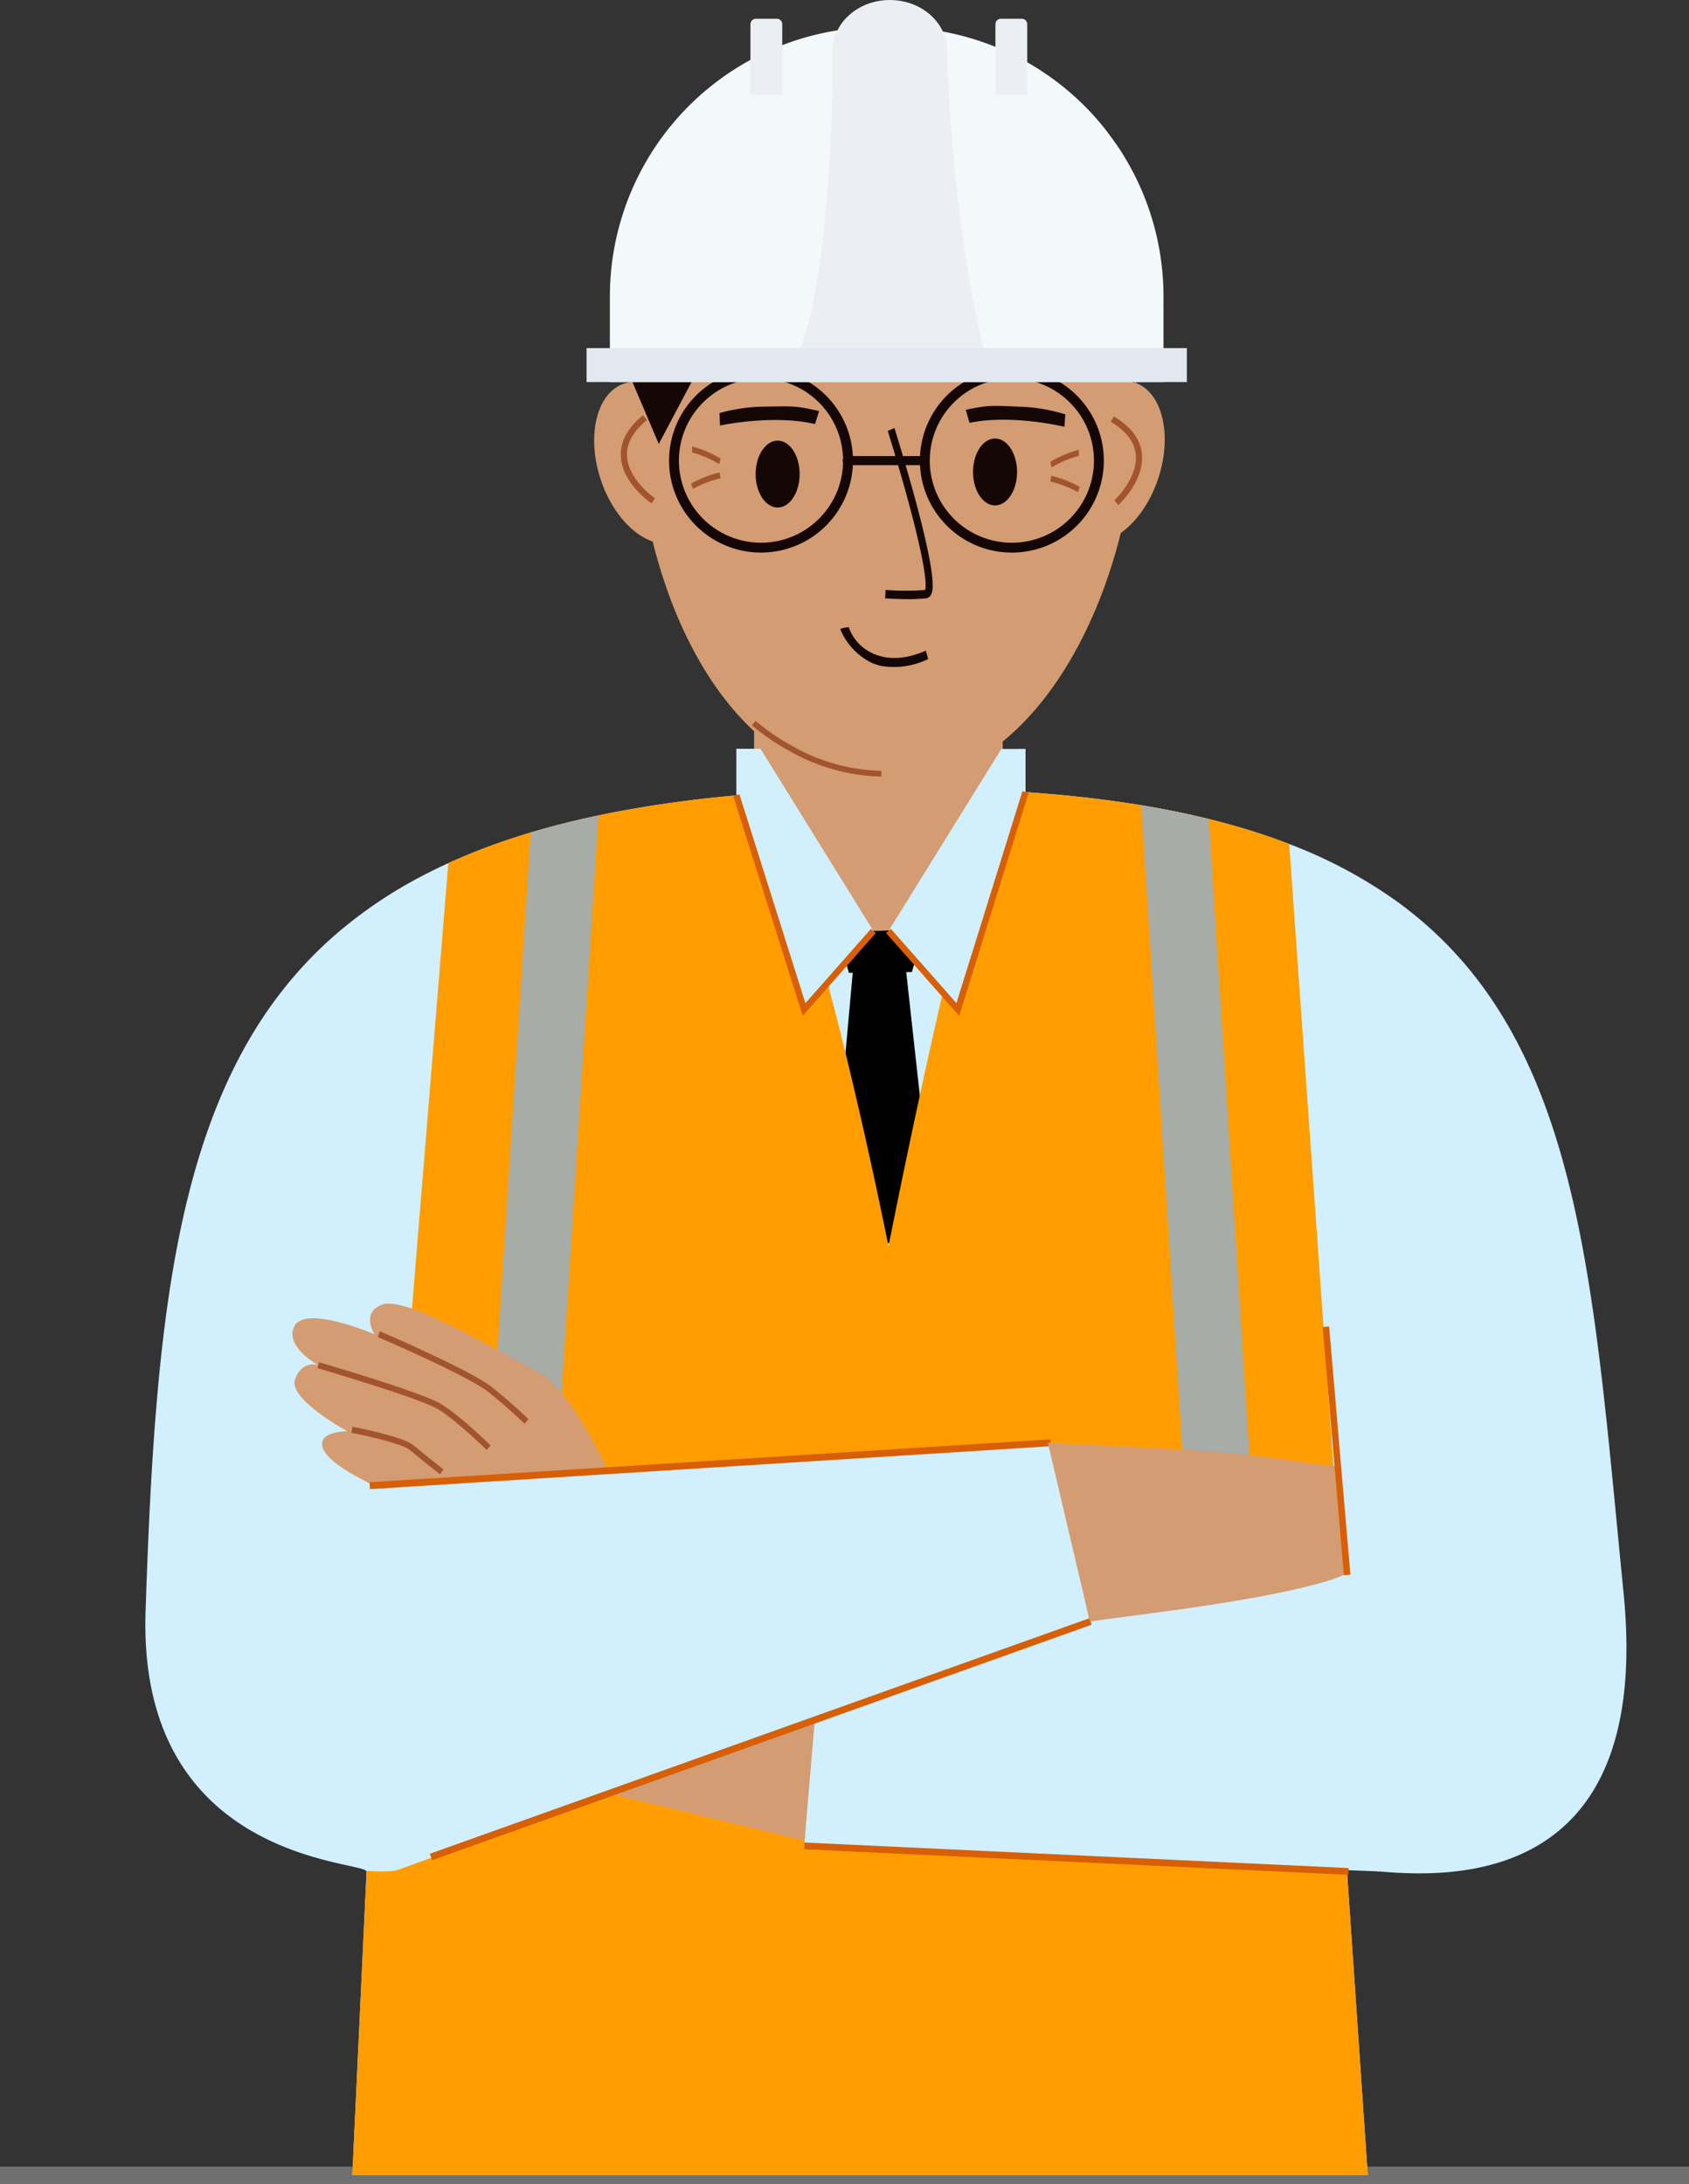 <svg xmlns="http://www.w3.org/2000/svg" width="295" height="381.338" viewBox="0 0 295 381.338">
  <rect x="0" y="0" width="295" height="381.338" fill="#333333" stroke="none"/>
  <g id="Grupo_170658" data-name="Grupo 170658" transform="translate(-180 -3289.247)">
    <g id="Grupo_151350" data-name="Grupo 151350" transform="translate(-0.287 -853.915)">
      <line id="Línea_357" data-name="Línea 357" x2="295" transform="translate(180.287 4523)" fill="none" stroke="#707070" stroke-width="3"/>
    </g>
    <g id="Grupo_156233" data-name="Grupo 156233" transform="translate(-1690.703 2056.597)">
      <g id="Grupo_156076" data-name="Grupo 156076" transform="translate(1896.086 1370.322)">
        <path id="Trazado_190673" data-name="Trazado 190673" d="M2114.447,2170.017c-2.366-.139-4.377-.359-5.848-.507-1.641-.161-2.609-.23-2.646.018l3.226,47.265.414,6.055H1932.24l.284-6.055,2.2-46.953a.2.2,0,0,0-.066-.133c-.37-.379-2.272-.7-5.048-1.344-10.752-2.493-34.617-9.821-33.48-44.015,1.8-54.029,5.6-94.429,33.48-118.4a78.4,78.4,0,0,1,14.928-10.032q2.168-1.132,4.47-2.181c13.5-6.157,30.547-10.192,52.118-11.984,9.023-.748,18.841-1.106,29.527-1.061q8.376.034,15.951.455h.027c20.214,1.12,36.329,4.269,49.244,9.249a82.539,82.539,0,0,1,18.576,9.859c32.513,23.336,34.377,66.162,39.825,120.923C2158.969,2168.395,2129.523,2170.9,2114.447,2170.017Z" transform="translate(-1896.086 -1980.682)" fill="#d1effc"/>
      </g>
      <path id="Trazado_190674" data-name="Trazado 190674" d="M2563.088,2169.8l-5.224-47.337.988-.012,2.134-7.33h-15.2l2.062,7.462.675-.008-4.257,47.224Z" transform="translate(-528.883 -720.059)"/>
      <path id="Trazado_190675" data-name="Trazado 190675" d="M2269.88,2224.881H2092.526l.283-6.055,2.2-46.953a.2.2,0,0,0-.066-.133l14.35-175.977a111.618,111.618,0,0,1,14.377-5.343q5.6-1.676,11.858-2.993a211.2,211.2,0,0,1,25.883-3.647c9.023-.748,24.761,78.911,24.761,78.911s15.627-79.517,20.717-79.517h.027a217.733,217.733,0,0,1,23.388,2.476q6.242,1.027,11.821,2.407a116.467,116.467,0,0,1,14.034,4.366l12.728,179.12c-1.641-.161-2.609-.23-2.646.019l3.227,47.265Z" transform="translate(-160.287 -612.393)" fill="#ff9d00"/>
      <path id="Trazado_190676" data-name="Trazado 190676" d="M2623.311,2698.484l-100.2,24.457-1.885,28.691,100.524,3.872Z" transform="translate(-510.084 -1196.054)" fill="#d1effc"/>
      <g id="Grupo_156079" data-name="Grupo 156079" transform="translate(2043.071 1388.298)">
        <g id="Grupo_156078" data-name="Grupo 156078">
          <g id="Grupo_156077" data-name="Grupo 156077">
            <path id="Trazado_190677" data-name="Trazado 190677" d="M2694.723,2078.358" transform="translate(-2694.723 -2078.358)" fill="#d8a87d"/>
          </g>
        </g>
      </g>
      <path id="Trazado_190678" data-name="Trazado 190678" d="M2237.853,2006.286l-8.3,129.943-11.621-.742L2226,2009.28Q2231.6,2007.6,2237.853,2006.286Z" transform="translate(-262.615 -631.252)" fill="#a7aca6"/>
      <path id="Trazado_190679" data-name="Trazado 190679" d="M2065.617,2609.174l126.963-8.205,6.751,31.163s-69.417,25.015-120.882,43.551c-1.286.463-5.466.151-5.466.151Z" transform="translate(-138.33 -1116.487)" fill="#d1effc"/>
      <path id="Trazado_190680" data-name="Trazado 190680" d="M2861.153,2127.609l-11.621.743-8.411-131.719q6.242,1.027,11.821,2.407Z" transform="translate(-771.107 -623.375)" fill="#a7aca6"/>
      <g id="Grupo_156080" data-name="Grupo 156080" transform="translate(1921.781 1460.29)">
        <path id="Trazado_190681" data-name="Trazado 190681" d="M2090.65,2498.385s-6.4-14.111-12.052-16.932-22.8-13.4-27.229-11.759c-3.794,1.411-1.339,5.174-1.339,5.174s-12.052-5.174-13.984-1.411c-1.828,3.56,4.164,6.82,4.164,6.82s-2.745-1.019-4.051,2.43,9.11,9.094,9.11,9.094-3.385.04-4.166,1.411c-2.009,3.528,10.118,8.623,10.118,8.623Z" transform="translate(-2035.699 -2469.521)" fill="#d39c72"/>
      </g>
      <g id="Grupo_156081" data-name="Grupo 156081" transform="translate(1976.732 1532.965)">
        <path id="Trazado_190682" data-name="Trazado 190682" d="M2370.565,2864.4l-1.8,21.1-34.493-8.317Z" transform="translate(-2334.273 -2864.397)" fill="#d39c72"/>
      </g>
      <g id="Grupo_156082" data-name="Grupo 156082" transform="translate(1935.24 1483.985)">
        <path id="Trazado_190683" data-name="Trazado 190683" d="M2108.9,2606.971l-.068-1.2,118.942-7.5.068,1.2Z" transform="translate(-2108.827 -2598.269)" fill="#d85f05"/>
      </g>
      <g id="Grupo_156083" data-name="Grupo 156083" transform="translate(1945.793 1515.224)">
        <path id="Trazado_190684" data-name="Trazado 190684" d="M2166.534,2810.269l-.366-1.137L2281.376,2768l.366,1.137Z" transform="translate(-2166.168 -2768.003)" fill="#d85f05"/>
      </g>
      <g id="Grupo_156084" data-name="Grupo 156084" transform="translate(2011.139 1554.398)">
        <rect id="Rectángulo_46234" data-name="Rectángulo 46234" width="1.182" height="95.177" transform="translate(0 1.18) rotate(-87.313)" fill="#d85f05"/>
      </g>
      <g id="Grupo_156085" data-name="Grupo 156085" transform="translate(2053.718 1484.585)">
        <path id="Trazado_190685" data-name="Trazado 190685" d="M2752.57,2601.525s20.353.932,29.174,1.588c10.761.8,19.906,2.79,21.3,2.374.9,4.42,1.732,18.825,1.732,18.825s-3.884,3.048-34.09,6.986c-6.41.835-10.77,1.436-10.77,1.436Z" transform="translate(-2752.57 -2601.525)" fill="#d39c72"/>
      </g>
      <g id="Grupo_156086" data-name="Grupo 156086" transform="translate(1936.686 1465.131)">
        <path id="Trazado_190686" data-name="Trazado 190686" d="M2142.311,2511.944c-.026-.026-2.639-2.587-6.233-5.473-3.563-2.86-19.237-9.591-19.395-9.659l.381-.989c.65.278,15.958,6.852,19.627,9.8,3.636,2.919,6.284,5.515,6.31,5.541Z" transform="translate(-2116.683 -2495.824)" fill="#a1542e"/>
      </g>
      <g id="Grupo_156087" data-name="Grupo 156087" transform="translate(1926.157 1470.531)">
        <path id="Trazado_190687" data-name="Trazado 190687" d="M2089.012,2540.476c-.052-.051-5.222-5.122-8.444-7.087s-20.914-7.141-21.092-7.193l.271-1.029c.733.214,18,5.268,21.33,7.3s8.413,7.019,8.628,7.231Z" transform="translate(-2059.475 -2525.167)" fill="#a1542e"/>
      </g>
      <g id="Grupo_156088" data-name="Grupo 156088" transform="translate(1932.083 1481.804)">
        <path id="Trazado_190688" data-name="Trazado 190688" d="M2107.14,2594.712c-.035-.027-3.51-2.775-5.239-4.232-1.346-1.135-7.838-2.559-10.226-3.012l.179-1.051c.9.171,8.889,1.719,10.679,3.229,1.716,1.447,5.179,4.184,5.214,4.212Z" transform="translate(-2091.676 -2586.417)" fill="#a1542e"/>
      </g>
      <g id="Grupo_156089" data-name="Grupo 156089" transform="translate(2101.711 1464.277)">
        <path id="Trazado_190689" data-name="Trazado 190689" d="M3017.053,2534.632l-3.715-43.339,1.135-.108,3.715,43.34Z" transform="translate(-3013.338 -2491.184)" fill="#d85f05"/>
      </g>
      <g id="Grupo_156092" data-name="Grupo 156092" transform="translate(2040.677 1361.863)">
        <g id="Grupo_156091" data-name="Grupo 156091">
          <g id="Grupo_156090" data-name="Grupo 156090">
            <path id="Trazado_190690" data-name="Trazado 190690" d="M2681.717,1934.721" transform="translate(-2681.717 -1934.721)" fill="#d8a87d"/>
          </g>
        </g>
      </g>
      <g id="Grupo_156093" data-name="Grupo 156093" transform="translate(2002.374 1338.562)">
        <path id="Trazado_190691" data-name="Trazado 190691" d="M2517.061,1844.14h0v-36.023h-43.424v35.463a1.545,1.545,0,0,0-.04.275C2473.6,1872.816,2517.641,1870.524,2517.061,1844.14Z" transform="translate(-2473.597 -1808.117)" fill="#d39c72"/>
      </g>
      <g id="Grupo_156099" data-name="Grupo 156099" transform="translate(1981.792 1249.361)">
        <g id="Grupo_156098" data-name="Grupo 156098" transform="translate(0 0)">
          <g id="Grupo_156097" data-name="Grupo 156097">
            <g id="Grupo_156096" data-name="Grupo 156096">
              <g id="Grupo_156095" data-name="Grupo 156095">
                <g id="Grupo_156094" data-name="Grupo 156094">
                  <path id="Trazado_190692" data-name="Trazado 190692" d="M2449.21,1377.6c0,29.905-16.225,66.233-43.722,66.208-29.168-.026-43.721-36.3-43.721-66.208s19.575-54.148,43.721-54.148S2449.21,1347.692,2449.21,1377.6Z" transform="translate(-2361.767 -1323.449)" fill="#d39c72"/>
                </g>
              </g>
            </g>
          </g>
        </g>
      </g>
      <g id="Grupo_156105" data-name="Grupo 156105" transform="translate(2002.019 1358.542)">
        <g id="Grupo_156104" data-name="Grupo 156104" transform="translate(0 0)">
          <g id="Grupo_156103" data-name="Grupo 156103">
            <g id="Grupo_156102" data-name="Grupo 156102">
              <g id="Grupo_156101" data-name="Grupo 156101">
                <g id="Grupo_156100" data-name="Grupo 156100">
                  <path id="Trazado_190693" data-name="Trazado 190693" d="M2494.293,1926.391a33.76,33.76,0,0,1-16.036-4.463,38.25,38.25,0,0,1-6.588-4.509l.668-.743a38.032,38.032,0,0,0,6.425,4.39,32.751,32.751,0,0,0,15.525,4.325Z" transform="translate(-2471.67 -1916.677)" fill="#a1542e"/>
                </g>
              </g>
            </g>
          </g>
        </g>
      </g>
      <g id="Grupo_156119" data-name="Grupo 156119" transform="translate(1971.052 1296.777)">
        <g id="Grupo_156118" data-name="Grupo 156118" transform="translate(0 0)">
          <g id="Grupo_156117" data-name="Grupo 156117">
            <g id="Grupo_156116" data-name="Grupo 156116">
              <g id="Grupo_156115" data-name="Grupo 156115">
                <g id="Grupo_156114" data-name="Grupo 156114">
                  <g id="Grupo_156113" data-name="Grupo 156113">
                    <g id="Grupo_156112" data-name="Grupo 156112">
                      <g id="Grupo_156111" data-name="Grupo 156111">
                        <g id="Grupo_156110" data-name="Grupo 156110">
                          <g id="Grupo_156109" data-name="Grupo 156109">
                            <g id="Grupo_156108" data-name="Grupo 156108">
                              <g id="Grupo_156107" data-name="Grupo 156107">
                                <g id="Grupo_156106" data-name="Grupo 156106">
                                  <ellipse id="Elipse_4975" data-name="Elipse 4975" cx="9.14" cy="14.575" rx="9.14" ry="14.575" transform="matrix(0.95, -0.312, 0.312, 0.95, 0, 5.697)" fill="#d39c72"/>
                                </g>
                              </g>
                            </g>
                          </g>
                        </g>
                      </g>
                    </g>
                  </g>
                </g>
              </g>
            </g>
          </g>
        </g>
      </g>
      <g id="Grupo_156134" data-name="Grupo 156134" transform="translate(1979.129 1305.158)">
        <g id="Grupo_156133" data-name="Grupo 156133" transform="translate(0)">
          <g id="Grupo_156132" data-name="Grupo 156132">
            <g id="Grupo_156131" data-name="Grupo 156131">
              <g id="Grupo_156130" data-name="Grupo 156130">
                <g id="Grupo_156129" data-name="Grupo 156129">
                  <g id="Grupo_156128" data-name="Grupo 156128">
                    <g id="Grupo_156127" data-name="Grupo 156127">
                      <g id="Grupo_156126" data-name="Grupo 156126">
                        <g id="Grupo_156125" data-name="Grupo 156125">
                          <g id="Grupo_156124" data-name="Grupo 156124">
                            <g id="Grupo_156123" data-name="Grupo 156123">
                              <g id="Grupo_156122" data-name="Grupo 156122">
                                <g id="Grupo_156121" data-name="Grupo 156121">
                                  <g id="Grupo_156120" data-name="Grupo 156120">
                                    <path id="Trazado_190694" data-name="Trazado 190694" d="M2352.673,1642.023c-.21-.142-5.149-3.533-5.366-8.231-.118-2.556,1.185-4.969,3.873-7.173l.683.833c-2.409,1.975-3.58,4.09-3.48,6.286.189,4.156,4.846,7.36,4.893,7.392Z" transform="translate(-2347.3 -1626.619)" fill="#a1542e"/>
                                  </g>
                                </g>
                              </g>
                            </g>
                          </g>
                        </g>
                      </g>
                    </g>
                  </g>
                </g>
              </g>
            </g>
          </g>
        </g>
      </g>
      <g id="Grupo_156148" data-name="Grupo 156148" transform="translate(2051.107 1296.599)">
        <g id="Grupo_156147" data-name="Grupo 156147" transform="translate(0 0)">
          <g id="Grupo_156146" data-name="Grupo 156146">
            <g id="Grupo_156145" data-name="Grupo 156145">
              <g id="Grupo_156144" data-name="Grupo 156144">
                <g id="Grupo_156143" data-name="Grupo 156143">
                  <g id="Grupo_156142" data-name="Grupo 156142">
                    <g id="Grupo_156141" data-name="Grupo 156141">
                      <g id="Grupo_156140" data-name="Grupo 156140">
                        <g id="Grupo_156139" data-name="Grupo 156139">
                          <g id="Grupo_156138" data-name="Grupo 156138">
                            <g id="Grupo_156137" data-name="Grupo 156137">
                              <g id="Grupo_156136" data-name="Grupo 156136">
                                <g id="Grupo_156135" data-name="Grupo 156135">
                                  <ellipse id="Elipse_4976" data-name="Elipse 4976" cx="14.575" cy="9.14" rx="14.575" ry="9.14" transform="translate(0 27.699) rotate(-71.843)" fill="#d39c72"/>
                                </g>
                              </g>
                            </g>
                          </g>
                        </g>
                      </g>
                    </g>
                  </g>
                </g>
              </g>
            </g>
          </g>
        </g>
      </g>
      <g id="Grupo_156154" data-name="Grupo 156154" transform="translate(2025.296 1307.391)">
        <g id="Grupo_156153" data-name="Grupo 156153" transform="translate(0 0)">
          <g id="Grupo_156152" data-name="Grupo 156152">
            <g id="Grupo_156151" data-name="Grupo 156151">
              <g id="Grupo_156150" data-name="Grupo 156150">
                <g id="Grupo_156149" data-name="Grupo 156149">
                  <path id="Trazado_190695" data-name="Trazado 190695" d="M2602.145,1668.639c-2.058,0-3.888-.143-4-.152l.084-1.465a45.322,45.322,0,0,0,6.89.011c.171-.412.494-2.675-2.677-14.549-1.79-6.7-3.816-13.161-3.837-13.225l1.168-.51c.02.064,2.029,6.466,3.819,13.151,3.7,13.812,2.869,15.374,2.558,15.963a1.089,1.089,0,0,1-.824.622A28.133,28.133,0,0,1,2602.145,1668.639Z" transform="translate(-2598.142 -1638.749)" fill="#160707"/>
                </g>
              </g>
            </g>
          </g>
        </g>
      </g>
      <g id="Grupo_156159" data-name="Grupo 156159" transform="translate(2002.682 1309.594)">
        <g id="Grupo_156158" data-name="Grupo 156158" transform="translate(0 0)">
          <g id="Grupo_156157" data-name="Grupo 156157">
            <g id="Grupo_156156" data-name="Grupo 156156">
              <g id="Grupo_156155" data-name="Grupo 156155">
                <ellipse id="Elipse_4977" data-name="Elipse 4977" cx="3.845" cy="5.841" rx="3.845" ry="5.841" fill="#160707"/>
              </g>
            </g>
          </g>
        </g>
      </g>
      <g id="Grupo_156164" data-name="Grupo 156164" transform="translate(2040.654 1309.225)">
        <g id="Grupo_156163" data-name="Grupo 156163" transform="translate(0 0)">
          <g id="Grupo_156162" data-name="Grupo 156162">
            <g id="Grupo_156161" data-name="Grupo 156161">
              <g id="Grupo_156160" data-name="Grupo 156160">
                <ellipse id="Elipse_4978" data-name="Elipse 4978" cx="3.845" cy="5.841" rx="3.845" ry="5.841" fill="#160707"/>
              </g>
            </g>
          </g>
        </g>
      </g>
      <g id="Grupo_156169" data-name="Grupo 156169" transform="translate(1979.907 1250.36)">
        <g id="Grupo_156168" data-name="Grupo 156168" transform="translate(0 0)">
          <g id="Grupo_156167" data-name="Grupo 156167">
            <g id="Grupo_156166" data-name="Grupo 156166">
              <g id="Grupo_156165" data-name="Grupo 156165">
                <path id="Trazado_190696" data-name="Trazado 190696" d="M2377.749,1350.246l-20.37,38.445-4.659-10.963s-2.151-20.042-.687-27.482c2.162-10.983,7.472-19.369,18.1-21.259S2377.749,1350.246,2377.749,1350.246Z" transform="translate(-2351.522 -1328.877)" fill="#160707"/>
              </g>
            </g>
          </g>
        </g>
      </g>
      <g id="Grupo_156190" data-name="Grupo 156190" transform="translate(2002.732 1240.224)">
        <g id="Grupo_156174" data-name="Grupo 156174" transform="translate(49.459 55.036)">
          <g id="Grupo_156173" data-name="Grupo 156173">
            <g id="Grupo_156172" data-name="Grupo 156172">
              <g id="Grupo_156171" data-name="Grupo 156171">
                <g id="Grupo_156170" data-name="Grupo 156170">
                  <path id="Trazado_190697" data-name="Trazado 190697" d="M2744.277,1572.843c.02.05.022.048,0,0Z" transform="translate(-2744.277 -1572.843)" fill="#160707"/>
                </g>
              </g>
            </g>
          </g>
        </g>
        <g id="Grupo_156179" data-name="Grupo 156179" transform="translate(69.154 34.439)">
          <g id="Grupo_156178" data-name="Grupo 156178">
            <g id="Grupo_156177" data-name="Grupo 156177">
              <g id="Grupo_156176" data-name="Grupo 156176">
                <g id="Grupo_156175" data-name="Grupo 156175">
                  <path id="Trazado_190698" data-name="Trazado 190698" d="M2851.287,1460.928c0,.054,0,.052,0,0Z" transform="translate(-2851.287 -1460.928)" fill="#160707"/>
                </g>
              </g>
            </g>
          </g>
        </g>
        <g id="Grupo_156184" data-name="Grupo 156184" transform="translate(69.386 41.649)">
          <g id="Grupo_156183" data-name="Grupo 156183">
            <g id="Grupo_156182" data-name="Grupo 156182">
              <g id="Grupo_156181" data-name="Grupo 156181">
                <g id="Grupo_156180" data-name="Grupo 156180">
                  <path id="Trazado_190699" data-name="Trazado 190699" d="M2852.55,1500.106c0,.054,0,.052,0,0Z" transform="translate(-2852.55 -1500.106)" fill="#160707"/>
                </g>
              </g>
            </g>
          </g>
        </g>
        <g id="Grupo_156189" data-name="Grupo 156189" transform="translate(0)">
          <g id="Grupo_156188" data-name="Grupo 156188">
            <g id="Grupo_156187" data-name="Grupo 156187">
              <g id="Grupo_156186" data-name="Grupo 156186">
                <g id="Grupo_156185" data-name="Grupo 156185">
                  <path id="Trazado_190700" data-name="Trazado 190700" d="M2544.988,1314.757c.533-3.664-.745-7.343-2.5-10.464q-.033-.249-.068-.5c2,2.535,2.252,4.178,2.277,4.449,0-.086.031-.311.058-.7.177-2.479-2.689-11.378-5.594-15a17.327,17.327,0,0,0-3.457-4.717c-4.369-4.117-15.03-12.759-28.18-13.7-18.715-1.339-24.622,1.519-28.889,7.545-5.864,8.281-1.79,14.592-.668,20.184a11.108,11.108,0,0,0,3.135,5.777,32.216,32.216,0,0,0,12.222,7.506c3.508,1.151,6.455,2.2,10.85,3.243,3.385,1.369,7.46,2.95,12.354,4.759,6.73,2.487,8.307,5.344,8.474,5.7a4.434,4.434,0,0,1-.184-.676,14.822,14.822,0,0,0-3.7-6.833c10.589,1.9,20.527,12.58,20.573,11.695.078-1.529,1.649-11.184,1.353-21.513a8.82,8.82,0,0,1,1.89,3.94A4.413,4.413,0,0,1,2544.988,1314.757Z" transform="translate(-2475.544 -1273.805)" fill="#160707"/>
                </g>
              </g>
            </g>
          </g>
        </g>
      </g>
      <g id="Grupo_156192" data-name="Grupo 156192" transform="translate(2017.843 1288.778)">
        <g id="Grupo_156191" data-name="Grupo 156191">
          <path id="Trazado_190701" data-name="Trazado 190701" d="M2559.5,1538.459c-.51-.094-1-.194-1.475-.3l-.38.974c.522.116,1.07.229,1.641.334a34.866,34.866,0,0,0,17.169-.871l-.331-.978A33.83,33.83,0,0,1,2559.5,1538.459Z" transform="translate(-2557.649 -1537.62)" fill="#a1542e"/>
        </g>
      </g>
      <g id="Grupo_156194" data-name="Grupo 156194" transform="translate(2015.021 1296.054)">
        <g id="Grupo_156193" data-name="Grupo 156193" transform="translate(0 0)">
          <path id="Trazado_190702" data-name="Trazado 190702" d="M2544.889,1577.537q-.953-.186-1.827-.387l-.749.977q.966.223,2.033.434a57.2,57.2,0,0,0,22.422.065l-.169-1.02A55.493,55.493,0,0,1,2544.889,1577.537Z" transform="translate(-2542.313 -1577.15)" fill="#a1542e"/>
        </g>
      </g>
      <g id="Grupo_156195" data-name="Grupo 156195" transform="translate(1991.58 1310.615)">
        <path id="Trazado_190703" data-name="Trazado 190703" d="M2414.949,1656.267v1.047a18.766,18.766,0,0,1,4.747,2.031l.227-.974A19.192,19.192,0,0,0,2414.949,1656.267Z" transform="translate(-2414.949 -1656.267)" fill="#a1542e"/>
      </g>
      <g id="Grupo_156196" data-name="Grupo 156196" transform="translate(1991.404 1315.153)">
        <path id="Trazado_190704" data-name="Trazado 190704" d="M2414,1682.882l.349.905a18.289,18.289,0,0,1,4.78-1.847l-.128-1.014A18.8,18.8,0,0,0,2414,1682.882Z" transform="translate(-2413.995 -1680.927)" fill="#a1542e"/>
      </g>
      <g id="Grupo_156197" data-name="Grupo 156197" transform="translate(2054.156 1311.196)">
        <path id="Trazado_190705" data-name="Trazado 190705" d="M2759.929,1659.424v1.047a18.78,18.78,0,0,0-4.747,2.031l-.227-.974A19.193,19.193,0,0,1,2759.929,1659.424Z" transform="translate(-2754.955 -1659.424)" fill="#a1542e"/>
      </g>
      <g id="Grupo_156198" data-name="Grupo 156198" transform="translate(2054.177 1315.734)">
        <path id="Trazado_190706" data-name="Trazado 190706" d="M2760.195,1686.039l-.349.905a18.305,18.305,0,0,0-4.78-1.846l.129-1.014A18.8,18.8,0,0,1,2760.195,1686.039Z" transform="translate(-2755.066 -1684.084)" fill="#a1542e"/>
      </g>
      <g id="Grupo_156203" data-name="Grupo 156203" transform="translate(2017.447 1342.143)">
        <g id="Grupo_156202" data-name="Grupo 156202">
          <g id="Grupo_156201" data-name="Grupo 156201">
            <g id="Grupo_156200" data-name="Grupo 156200">
              <g id="Grupo_156199" data-name="Grupo 156199">
                <path id="Trazado_190707" data-name="Trazado 190707" d="M2562.8,1834.388a8.99,8.99,0,0,1-1.856-.592,11.36,11.36,0,0,1-5.447-5.9l1.131-.309-.447.15.8-.163a7.887,7.887,0,0,0,4.329,4.655c2.523,1.116,5.607,1.017,9.155-.529l.4,1.458A13.5,13.5,0,0,1,2562.8,1834.388Z" transform="translate(-2555.498 -1827.572)" fill="#160707"/>
              </g>
            </g>
          </g>
        </g>
      </g>
      <g id="Grupo_156208" data-name="Grupo 156208" transform="translate(2039.384 1303.529)">
        <g id="Grupo_156207" data-name="Grupo 156207" transform="translate(0 0)">
          <g id="Grupo_156206" data-name="Grupo 156206">
            <g id="Grupo_156205" data-name="Grupo 156205">
              <g id="Grupo_156204" data-name="Grupo 156204">
                <path id="Trazado_190708" data-name="Trazado 190708" d="M2691.922,1621.419c-.13-.043-9.224-2.218-16.584-.692l-.647-2.285c4.2-.872,4.708-.722,9.991-.51a29.813,29.813,0,0,1,7.389,1.315Z" transform="translate(-2674.69 -1617.768)" fill="#160707"/>
              </g>
            </g>
          </g>
        </g>
      </g>
      <g id="Grupo_156213" data-name="Grupo 156213" transform="translate(1996.365 1303.612)">
        <g id="Grupo_156212" data-name="Grupo 156212">
          <g id="Grupo_156211" data-name="Grupo 156211">
            <g id="Grupo_156210" data-name="Grupo 156210">
              <g id="Grupo_156209" data-name="Grupo 156209">
                <path id="Trazado_190709" data-name="Trazado 190709" d="M2441.041,1621.57c.131-.04,9.278-1.978,16.6-.262l.707-2.267c-4.177-.981-4.687-.844-9.975-.769a29.821,29.821,0,0,0-7.421,1.123Z" transform="translate(-2440.949 -1618.22)" fill="#160707"/>
              </g>
            </g>
          </g>
        </g>
      </g>
      <path id="Trazado_190710" data-name="Trazado 190710" d="M2461.166,1943.068l19.712,31.809-12.111,13.729-11.832-37.566v-7.973Z" transform="translate(-457.628 -579.669)" fill="#d1effc"/>
      <path id="Trazado_190711" data-name="Trazado 190711" d="M2621.041,1943.238l-19.712,31.809,12.111,13.729,11.832-37.7v-7.84Z" transform="translate(-575.447 -579.807)" fill="#d1effc"/>
      <g id="Grupo_156214" data-name="Grupo 156214" transform="translate(1987.563 1297.024)">
        <path id="Trazado_190712" data-name="Trazado 190712" d="M2393.12,1598.485q0,.624.047,1.235c.02.251.043.5.074.749.016.141.035.282.059.423a16.061,16.061,0,0,0,31.92-1.612h11.729a16.062,16.062,0,1,0,0-1.592h-11.729a16.063,16.063,0,0,0-31.379-3.98v0a15.83,15.83,0,0,0-.541,2.364q-.036.212-.059.424c-.031.247-.055.5-.074.749Q2393.12,1597.861,2393.12,1598.485Zm45.535,0a14.3,14.3,0,0,1,5.286-11.117c.31-.255.627-.494.957-.718a14.206,14.206,0,0,1,6.9-2.451c.392-.035.792-.051,1.192-.051a14.263,14.263,0,0,1,10.07,4.137c.342.333.663.686.969,1.051a13.926,13.926,0,0,1,1.369,1.961,14.343,14.343,0,0,1-4.494,19.145c-.118.078-.235.157-.357.231a14.342,14.342,0,0,1-21.894-12.188Zm-43.669-2.02a14.288,14.288,0,0,1,4.929-8.917c.306-.263.619-.51.949-.741a14.261,14.261,0,0,1,8.317-2.659q.259,0,.518.012a14.138,14.138,0,0,1,4.439.871,14.337,14.337,0,0,1,9.368,13.129.839.839,0,0,0-.07.325.826.826,0,0,0,.07.326,14.347,14.347,0,0,1-.647,3.96l-.105.329a14.379,14.379,0,0,1-5.89,7.49,14.3,14.3,0,0,1-7.682,2.231,14.349,14.349,0,0,1-14.2-16.356Z" transform="translate(-2393.12 -1582.423)" fill="#160707"/>
      </g>
      <g id="Grupo_156215" data-name="Grupo 156215" transform="translate(1998.771 1371.346)">
        <path id="Trazado_190713" data-name="Trazado 190713" d="M2466.154,2024.95l-12.131-38.375,1.072-.327,11.532,36.481,11.45-12.98.848.723Z" transform="translate(-2454.023 -1986.248)" fill="#d85f05"/>
      </g>
      <g id="Grupo_156216" data-name="Grupo 156216" transform="translate(2025.458 1370.797)">
        <path id="Trazado_190714" data-name="Trazado 190714" d="M2611.8,2022.517l-12.775-14.482.848-.723,11.447,12.977,11.535-37.027,1.074.323Z" transform="translate(-2599.024 -1983.262)" fill="#d85f05"/>
      </g>
      <g id="Grupo_156217" data-name="Grupo 156217" transform="translate(1973.153 1232.65)">
        <path id="Trazado_190715" data-name="Trazado 190715" d="M2433.667,1320.336h-96.7v-14.93a47.052,47.052,0,0,1,47.051-47.052h2.593a47.051,47.051,0,0,1,47.051,47.052Z" transform="translate(-2332.896 -1253.623)" fill="#f3f8fa"/>
        <rect id="Rectángulo_46235" data-name="Rectángulo 46235" width="104.846" height="5.928" transform="translate(0 60.785)" fill="#e1e8ef"/>
        <path id="Trazado_190716" data-name="Trazado 190716" d="M2550,1293.435h-31.861c5.927-16.757,5.557-51.913,5.557-51.913,0-4.9,4.479-8.871,10-8.871h0c5.524,0,10,3.972,10,8.871C2543.7,1241.521,2544.075,1268.464,2550,1293.435Z" transform="translate(-2480.723 -1232.65)" fill="#ebeef3"/>
        <path id="Trazado_190717" data-name="Trazado 190717" d="M2470.333,1263.727h5.557V1251.4a.959.959,0,0,0-.959-.959h-3.639a.959.959,0,0,0-.959.959Z" transform="translate(-2441.713 -1247.169)" fill="#ebeef3"/>
        <path id="Trazado_190718" data-name="Trazado 190718" d="M2702.833,1263.727h5.557V1251.4a.959.959,0,0,0-.959-.959h-3.639a.959.959,0,0,0-.959.959Z" transform="translate(-2631.423 -1247.169)" fill="#ebeef3"/>
      </g>
      <g id="Grupo_156232" data-name="Grupo 156232" transform="translate(2064.704 1305.374)">
        <g id="Grupo_156231" data-name="Grupo 156231" transform="translate(0 0)">
          <g id="Grupo_156230" data-name="Grupo 156230">
            <g id="Grupo_156229" data-name="Grupo 156229">
              <g id="Grupo_156228" data-name="Grupo 156228">
                <g id="Grupo_156227" data-name="Grupo 156227">
                  <g id="Grupo_156226" data-name="Grupo 156226">
                    <g id="Grupo_156225" data-name="Grupo 156225">
                      <g id="Grupo_156224" data-name="Grupo 156224">
                        <g id="Grupo_156223" data-name="Grupo 156223">
                          <g id="Grupo_156222" data-name="Grupo 156222">
                            <g id="Grupo_156221" data-name="Grupo 156221">
                              <g id="Grupo_156220" data-name="Grupo 156220">
                                <g id="Grupo_156219" data-name="Grupo 156219">
                                  <g id="Grupo_156218" data-name="Grupo 156218">
                                    <path id="Trazado_190719" data-name="Trazado 190719" d="M2813.615,1643.248c.187-.172,4.571-4.254,4.092-8.933-.26-2.545-1.906-4.739-4.889-6.522l-.553.925c2.675,1.6,4.145,3.517,4.37,5.7.426,4.138-3.707,8-3.749,8.034Z" transform="translate(-2812.265 -1627.793)" fill="#a1542e"/>
                                  </g>
                                </g>
                              </g>
                            </g>
                          </g>
                        </g>
                      </g>
                    </g>
                  </g>
                </g>
              </g>
            </g>
          </g>
        </g>
      </g>
    </g>
  </g>
</svg>
